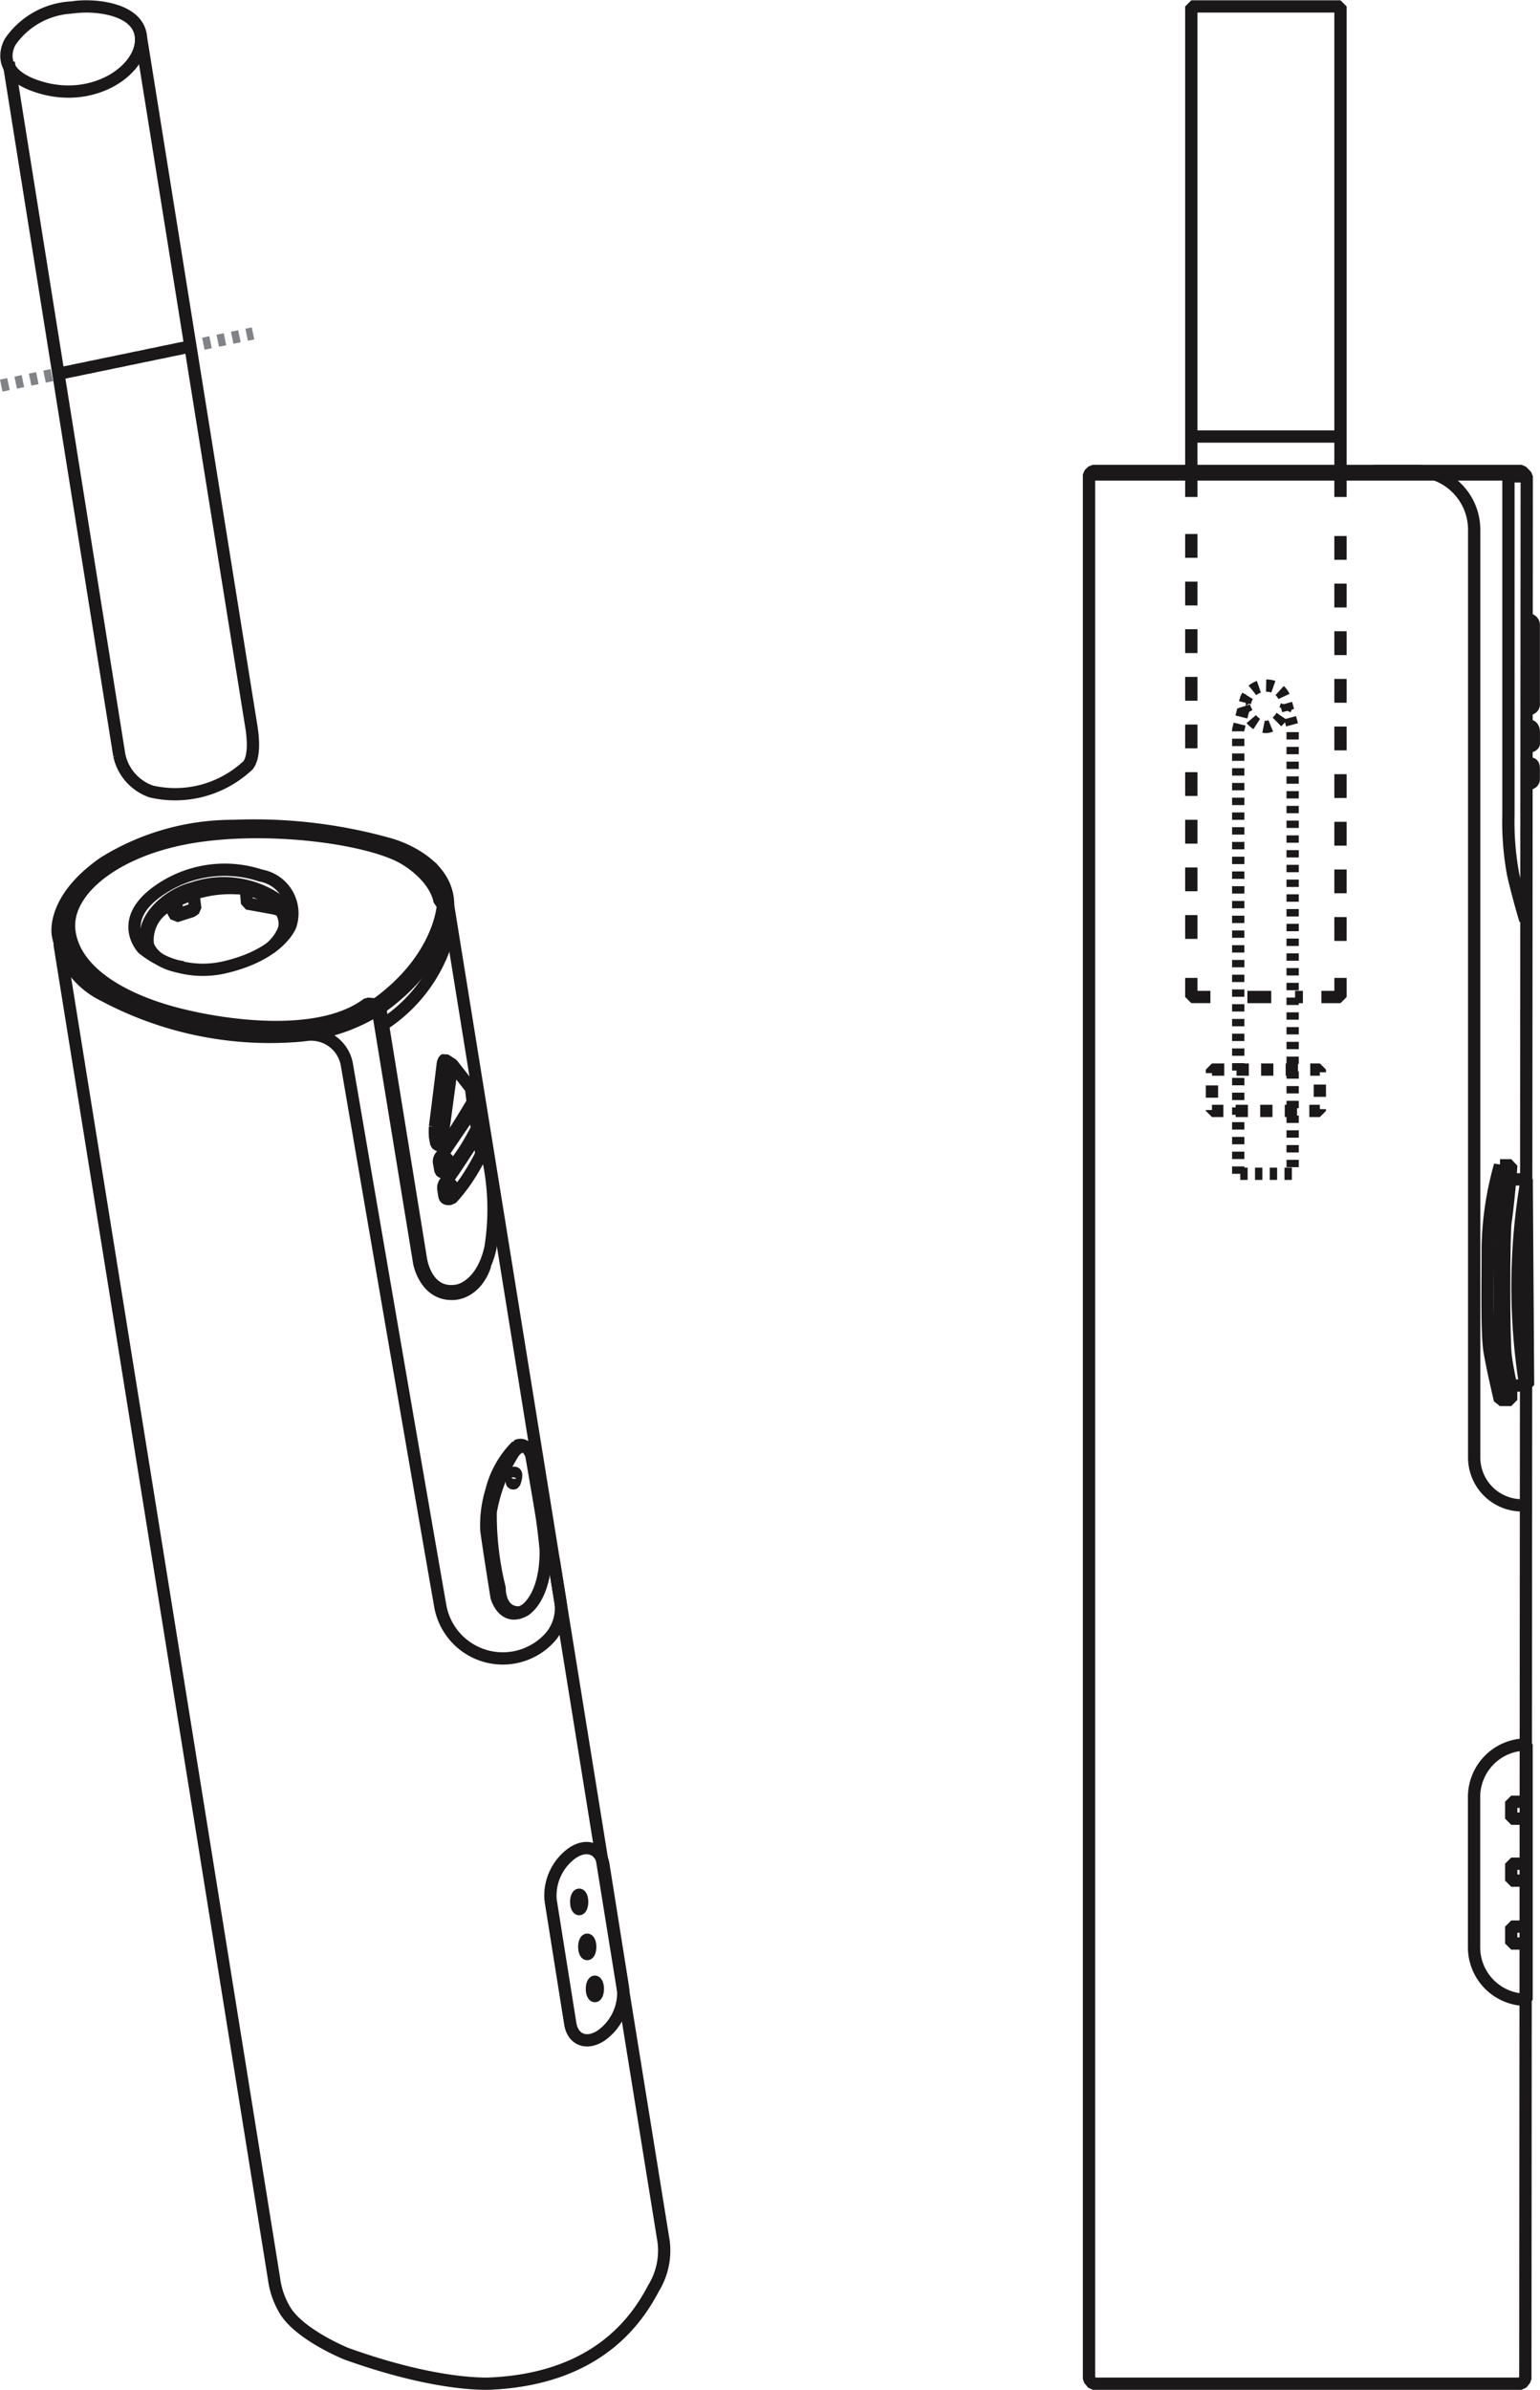 <svg xmlns="http://www.w3.org/2000/svg" width="62.682" height="97.243" viewBox="0 0 62.682 97.243">
  <g id="Group_136" data-name="Group 136" transform="translate(0.051 0.259)">
    <line id="Line_42" data-name="Line 42" y1="2.123" x2="10.248" transform="translate(0 13.306)" fill="none" stroke="#818386" stroke-linejoin="bevel" stroke-width="0.5" stroke-dasharray="0.3 0.3"/>
    <line id="Line_43" data-name="Line 43" y1="1.084" x2="5.233" transform="translate(2.507 13.826)" fill="none" stroke="#1a1818" stroke-linejoin="bevel" stroke-width="0.5"/>
    <path id="Path_241" data-name="Path 241" d="M283.474,894.257s-.853,1.306,1.313,1.9,4.07-.781,4-2.036-2.026-1.375-2.8-1.243A3.24,3.24,0,0,0,283.474,894.257Z" transform="translate(-283.098 -892.833)" fill="none" stroke="#1a1818" stroke-linejoin="bevel" stroke-width="0.5"/>
    <path id="Path_242" data-name="Path 242" d="M283.369,894.66l4.5,28.186a2,2,0,0,0,1.3,1.471,4.322,4.322,0,0,0,3.866-1s.437-.219.207-1.648-4.488-28.008-4.488-28.008" transform="translate(-283.064 -892.376)" fill="none" stroke="#1a1818" stroke-linejoin="bevel" stroke-width="0.5"/>
    <path id="Path_243" data-name="Path 243" d="M300.2,917.392s-.068-.9-1.381-1.726-5.347-1.427-8.562-.932-5.351,2.209-5.126,3.866,2.158,2.728,4.126,3.279,6.013,1.168,8.009-.345l.345.034.172.138a7.245,7.245,0,0,1-3.417,1.14,14.368,14.368,0,0,1-7.818-1.64,3.413,3.413,0,0,1-1.883-2.451s-.322-1.423,1.864-2.951a9.965,9.965,0,0,1,5.282-1.5,20.322,20.322,0,0,1,6.353.743s2.417.631,2.381,2.52Z" transform="translate(-282.356 -880.961)" fill="none" stroke="#1a1818" stroke-linejoin="bevel" stroke-width="0.5"/>
    <path id="Path_244" data-name="Path 244" d="M295.1,916.882l-.068-.189a2.449,2.449,0,0,0-.6-1.33" transform="translate(-276.945 -880.366)" fill="none" stroke="#1a1818" stroke-linejoin="bevel" stroke-width="0.5"/>
    <path id="Path_245" data-name="Path 245" d="M295.721,916.352s-.087,2.179-2.728,4.073" transform="translate(-277.738 -879.819)" fill="none" stroke="#1a1818" stroke-linejoin="bevel" stroke-width="0.5"/>
    <path id="Path_246" data-name="Path 246" d="M300.416,917.252h-.2s.039-.323-.592-1.174-2.717-1.392-4.213-1.519a16.171,16.171,0,0,0-5.937.155,6.815,6.815,0,0,0-3.728,1.883,2.4,2.4,0,0,0-.76,2.313c.413,1.277,1.709,2.847,6.248,3.521s6.077-.794,6.077-.794l.449.034c2.74-1.937,2.762-4.143,2.762-4.143l8.769,54.339a2.925,2.925,0,0,1-.409,1.889c-.593,1.115-2.122,3.636-6.527,3.877,0,0-2.046.2-5.976-1.208,0,0-2.007-.808-2.555-1.864a3.307,3.307,0,0,1-.39-1.179c-.123-.761-8.736-54.335-8.736-54.335" transform="translate(-282.33 -880.926)" fill="none" stroke="#1a1818" stroke-linejoin="bevel" stroke-width="0.5"/>
    <path id="Path_247" data-name="Path 247" d="M293.1,919.064l1.657,10.22s.208,1.522,1.5,1.277c0,0,.969-.149,1.328-1.726a9.8,9.8,0,0,0-.081-3.591" transform="translate(-277.676 -878.318)" fill="none" stroke="#1a1818" stroke-linejoin="bevel" stroke-width="0.5"/>
    <path id="Path_248" data-name="Path 248" d="M293.039,919.108l1.689,10.322s.255,1.322,1.417,1.243c0,0,.873-.006,1.268-1.174" transform="translate(-277.713 -878.294)" fill="none" stroke="#1a1818" stroke-linejoin="bevel" stroke-width="0.5"/>
    <path id="Path_249" data-name="Path 249" d="M295.938,916.841a6.3,6.3,0,0,1-2.745,4.117" transform="translate(-277.628 -879.548)" fill="none" stroke="#1a1818" stroke-linejoin="bevel" stroke-width="0.5"/>
    <path id="Path_250" data-name="Path 250" d="M295.239,920.609l-.3-.19s-.07.034-.087.207-.312,2.521-.312,2.521a3.728,3.728,0,0,0,0,.413c.017.09.051.276.051.276s.068.068.12.068.141.054.329-.137,1.035-1.623,1.035-1.623l-.068-.553Z" transform="translate(-276.885 -877.568)" fill="none" stroke="#1a1818" stroke-linejoin="bevel" stroke-width="0.5"/>
    <path id="Path_251" data-name="Path 251" d="M295.114,920.542l-.318,2.364a2,2,0,0,0,.017.829" transform="translate(-276.76 -877.5)" fill="none" stroke="#1a1818" stroke-linejoin="bevel" stroke-width="0.5"/>
    <path id="Path_252" data-name="Path 252" d="M294.757,923.5l1.07-1.571a.213.213,0,0,1,.19-.034c.1.034.121.189.121.189l.051.328s-.067.135-.207.379a7.346,7.346,0,0,1-.932,1.347.244.244,0,0,1-.345,0l-.056-.311A.333.333,0,0,1,294.757,923.5Z" transform="translate(-276.826 -876.76)" fill="none" stroke="#1a1818" stroke-linejoin="bevel" stroke-width="0.5"/>
    <path id="Path_253" data-name="Path 253" d="M294.705,922.942s.249.033.294.224a1.145,1.145,0,0,1,.017.381" transform="translate(-276.791 -876.172)" fill="none" stroke="#1a1818" stroke-linejoin="bevel" stroke-width="0.5"/>
    <path id="Path_254" data-name="Path 254" d="M294.763,924.53a.375.375,0,0,1,.1-.345c.155-.155,1.087-1.606,1.087-1.606a.215.215,0,0,1,.241.07.815.815,0,0,1,.1.449,9.092,9.092,0,0,1-.621,1.061,7.01,7.01,0,0,1-.587.733c-.034,0-.244.056-.277-.1S294.763,924.53,294.763,924.53Z" transform="translate(-276.763 -876.38)" fill="none" stroke="#1a1818" stroke-linejoin="bevel" stroke-width="0.5"/>
    <path id="Path_255" data-name="Path 255" d="M294.816,923.643a.253.253,0,0,1,.294.242,1.907,1.907,0,0,0,.034.328" transform="translate(-276.729 -875.785)" fill="none" stroke="#1a1818" stroke-linejoin="bevel" stroke-width="0.5"/>
    <path id="Path_256" data-name="Path 256" d="M297.717,930.924s-.2-.559-.587-.379a3.9,3.9,0,0,0-1.036,1.828,4.8,4.8,0,0,0-.207,1.589c.053.464.415,2.728.415,2.728s.272,1.028,1.139.552c0,0,.878-.477.864-2.454,0,0-.065-.757-.174-1.439S297.717,930.924,297.717,930.924Z" transform="translate(-276.143 -871.985)" fill="none" stroke="#1a1818" stroke-linejoin="bevel" stroke-width="0.5"/>
    <path id="Path_257" data-name="Path 257" d="M297.5,930.592s-.284-.176-.561.205a6.684,6.684,0,0,0-.932,2.417,12.333,12.333,0,0,0,.364,3.1s-.033,1.03.845.988" transform="translate(-276.086 -871.961)" fill="none" stroke="#1a1818" stroke-linejoin="bevel" stroke-width="0.5"/>
    <path id="Path_258" data-name="Path 258" d="M296.551,931.487s.025-.3.138-.241-.034.415-.034.415S296.515,931.738,296.551,931.487Z" transform="translate(-275.772 -871.581)" fill="none" stroke="#1a1818" stroke-linejoin="bevel" stroke-width="0.5"/>
    <path id="Path_259" data-name="Path 259" d="M298.48,942.583c0,.161-.054.294-.121.294s-.121-.132-.121-.294.054-.294.121-.294S298.48,942.421,298.48,942.583Z" transform="translate(-274.836 -865.466)" fill="none" stroke="#1a1818" stroke-linejoin="bevel" stroke-width="0.5"/>
    <path id="Path_260" data-name="Path 260" d="M298.691,943.761c0,.161-.054.293-.121.293s-.121-.132-.121-.293.054-.294.121-.294S298.691,943.6,298.691,943.761Z" transform="translate(-274.719 -864.814)" fill="none" stroke="#1a1818" stroke-linejoin="bevel" stroke-width="0.5"/>
    <path id="Path_261" data-name="Path 261" d="M298.891,944.86c0,.162-.054.294-.121.294s-.121-.132-.121-.294.054-.293.121-.293S298.891,944.7,298.891,944.86Z" transform="translate(-274.608 -864.205)" fill="none" stroke="#1a1818" stroke-linejoin="bevel" stroke-width="0.5"/>
    <path id="Path_262" data-name="Path 262" d="M288.492,919.207s-1.209-.068-1.485-1,.823-1.94,1.864-2.209a3.892,3.892,0,0,1,3.419.449s.96.885-.276,2" transform="translate(-281.074 -880.119)" fill="none" stroke="#1a1818" stroke-linejoin="bevel" stroke-width="0.5"/>
    <path id="Path_263" data-name="Path 263" d="M290.352,919.409a3.888,3.888,0,0,1-3.349-.76s-1.067-1.115.586-2.313a4.678,4.678,0,0,1,4.211-.656,1.563,1.563,0,0,1,1.21,2.037S292.587,918.883,290.352,919.409Z" transform="translate(-281.241 -880.32)" fill="none" stroke="#1a1818" stroke-linejoin="bevel" stroke-width="0.5"/>
    <path id="Path_264" data-name="Path 264" d="M287.037,918.347a1.59,1.59,0,0,1,.57-1.553,4.806,4.806,0,0,1,3.037-.864c.875.011,2.1.666,1.934,1.65" transform="translate(-281.052 -880.053)" fill="none" stroke="#1a1818" stroke-linejoin="bevel" stroke-width="0.5"/>
    <path id="Path_265" data-name="Path 265" d="M287.66,916.419l.034.379.1.174.656-.208.138-.1-.068-.553" transform="translate(-280.69 -879.954)" fill="none" stroke="#1a1818" stroke-linejoin="bevel" stroke-width="0.5"/>
    <path id="Path_266" data-name="Path 266" d="M287.748,916.252l.068.57-.068.068" transform="translate(-280.64 -879.874)" fill="none" stroke="#1a1818" stroke-linejoin="bevel" stroke-width="0.5"/>
    <line id="Line_44" data-name="Line 44" y1="0.242" x2="0.725" transform="translate(7.177 36.706)" fill="none" stroke="#1a1818" stroke-linejoin="bevel" stroke-width="0.5"/>
    <path id="Path_267" data-name="Path 267" d="M289.582,915.952l.051.587,1.14.207.207.07" transform="translate(-279.626 -880.04)" fill="none" stroke="#1a1818" stroke-linejoin="bevel" stroke-width="0.5"/>
    <line id="Line_45" data-name="Line 45" x2="0.029" y2="0.207" transform="translate(11.117 36.499)" fill="none" stroke="#1a1818" stroke-linejoin="bevel" stroke-width="0.5"/>
    <path id="Path_268" data-name="Path 268" d="M320.427,911.737v-18.9h-6.072v18.827" transform="translate(-265.917 -892.834)" fill="none" stroke="#1a1818" stroke-linejoin="bevel" stroke-width="0.5"/>
    <path id="Path_269" data-name="Path 269" d="M311.824,905h17.457l.21.216-.057,77.409-.152.191H311.828l-.154-.191V905.143Z" transform="translate(-267.4 -886.099)" fill="none" stroke="#1a1818" stroke-linejoin="bevel" stroke-width="0.5"/>
    <line id="Line_46" data-name="Line 46" y2="0.777" transform="translate(48.438 19.183)" fill="none" stroke="#1a1818" stroke-linejoin="bevel" stroke-width="0.5"/>
    <line id="Line_47" data-name="Line 47" y2="17.308" transform="translate(48.438 21.465)" fill="none" stroke="#1a1818" stroke-linejoin="bevel" stroke-width="0.5" stroke-dasharray="0.969 0.969"/>
    <path id="Path_270" data-name="Path 270" d="M314.355,918.278v.777h.777" transform="translate(-265.917 -878.753)" fill="none" stroke="#1a1818" stroke-linejoin="bevel" stroke-width="0.5"/>
    <line id="Line_48" data-name="Line 48" x2="2.259" transform="translate(50.721 40.302)" fill="none" stroke="#1a1818" stroke-linejoin="bevel" stroke-width="0.5" stroke-dasharray="0.97 0.97"/>
    <path id="Path_271" data-name="Path 271" d="M317.764,919.055h.777v-.777" transform="translate(-264.03 -878.753)" fill="none" stroke="#1a1818" stroke-linejoin="bevel" stroke-width="0.5"/>
    <line id="Line_49" data-name="Line 49" y1="17.308" transform="translate(54.51 20.712)" fill="none" stroke="#1a1818" stroke-linejoin="bevel" stroke-width="0.5" stroke-dasharray="0.969 0.969"/>
    <line id="Line_50" data-name="Line 50" y1="0.777" transform="translate(54.51 19.183)" fill="none" stroke="#1a1818" stroke-linejoin="bevel" stroke-width="0.5"/>
    <path id="Path_272" data-name="Path 272" d="M315.584,930.483V912.42l.306-1.223a.871.871,0,0,1,.84-.573.762.762,0,0,1,.763.573l.306,1.108v18.178Z" transform="translate(-265.236 -882.989)" fill="none" stroke="#1a1818" stroke-linejoin="bevel" stroke-width="0.5" stroke-dasharray="0.3 0.3"/>
    <rect id="Rectangle_110" data-name="Rectangle 110" width="4.391" height="1.681" transform="translate(49.279 43.255)" fill="none" stroke="#1a1818" stroke-linejoin="bevel" stroke-width="0.5" stroke-dasharray="0.5 0.5"/>
    <path id="Path_273" data-name="Path 273" d="M315.738,911.179s.236.785.868.84c0,0,.567.044.865-.879" transform="translate(-265.151 -882.703)" fill="none" stroke="#1a1818" stroke-linejoin="bevel" stroke-width="0.5" stroke-dasharray="0.3 0.3"/>
    <path id="Path_274" data-name="Path 274" d="M311.675,905.093h16.918l.152.076h.744" transform="translate(-267.4 -886.05)" fill="none" stroke="#1a1818" stroke-linejoin="bevel" stroke-width="0.5"/>
    <path id="Path_275" data-name="Path 275" d="M322.665,905.142v13.78a11.723,11.723,0,0,0,.191,2.412c.228.993.5,1.87.5,1.87" transform="translate(-261.319 -886.023)" fill="none" stroke="#1a1818" stroke-linejoin="bevel" stroke-width="0.5"/>
    <path id="Path_276" data-name="Path 276" d="M323.168,908.891a.228.228,0,0,1,.249.249v3.152s.047.247-.249.247" transform="translate(-261.04 -883.948)" fill="none" stroke="#1a1818" stroke-linejoin="bevel" stroke-width="0.5"/>
    <path id="Path_277" data-name="Path 277" d="M323.168,911.682h.134s.117.042.117.241v.485s-.04.115-.25.115" transform="translate(-261.04 -882.403)" fill="none" stroke="#1a1818" stroke-linejoin="bevel" stroke-width="0.5"/>
    <path id="Path_278" data-name="Path 278" d="M323.107,912.666h.191s.152-.042.152.191v.458s.014.191-.343.191" transform="translate(-261.073 -881.86)" fill="none" stroke="#1a1818" stroke-linejoin="bevel" stroke-width="0.5"/>
    <path id="Path_279" data-name="Path 279" d="M323.469,923.555H322.8s-.115,1.26-.191,1.718-.076,4.812,0,5.423.228,1.26.228,1.26l.688-.037Z" transform="translate(-261.38 -875.833)" fill="none" stroke="#1a1818" stroke-linejoin="bevel" stroke-width="0.5"/>
    <path id="Path_280" data-name="Path 280" d="M323.276,923.555a25.572,25.572,0,0,0-.057,8.382" transform="translate(-261.186 -875.833)" fill="none" stroke="#1a1818" stroke-linejoin="bevel" stroke-width="0.5"/>
    <path id="Path_281" data-name="Path 281" d="M323.042,923.759l.039-.573h-.458a13.082,13.082,0,0,0-.5,3.312c0,1.672-.042,3.534.076,4.25s.421,1.985.421,1.985h.458v-.573" transform="translate(-261.62 -876.037)" fill="none" stroke="#1a1818" stroke-linejoin="bevel" stroke-width="0.5"/>
    <path id="Path_282" data-name="Path 282" d="M322.91,932.734a9.791,9.791,0,0,1-.482-2.482c.023-.948.023-4.888.023-4.888a7.187,7.187,0,0,1,.458-2.176" transform="translate(-261.449 -876.037)" fill="none" stroke="#1a1818" stroke-linejoin="bevel" stroke-width="0.5"/>
    <path id="Path_283" data-name="Path 283" d="M323.328,939.854h-.59v.688h.573" transform="translate(-261.278 -866.813)" fill="none" stroke="#1a1818" stroke-linejoin="bevel" stroke-width="0.5"/>
    <path id="Path_284" data-name="Path 284" d="M323.328,941.477h-.59v.688h.573" transform="translate(-261.278 -865.915)" fill="none" stroke="#1a1818" stroke-linejoin="bevel" stroke-width="0.5"/>
    <path id="Path_285" data-name="Path 285" d="M323.328,943.124h-.59v.688h.573" transform="translate(-261.278 -865.003)" fill="none" stroke="#1a1818" stroke-linejoin="bevel" stroke-width="0.5"/>
    <path id="Path_286" data-name="Path 286" d="M325.182,947.083h0a1.95,1.95,0,0,1-1.951-1.951V907.4A2.394,2.394,0,0,0,320.837,905h-1.715" transform="translate(-263.279 -886.099)" fill="none" stroke="#1a1818" stroke-linejoin="bevel" stroke-width="0.5"/>
    <path id="Path_287" data-name="Path 287" d="M323.9,948.743h0a2.137,2.137,0,0,1-2.138-2.137v-6.113a2.137,2.137,0,0,1,2.138-2.138Z" transform="translate(-261.815 -867.643)" fill="none" stroke="#1a1818" stroke-linejoin="bevel" stroke-width="0.5"/>
    <path id="Path_288" data-name="Path 288" d="M299.639,948.688h0c-.593.4-1.16.183-1.266-.478l-.8-5.025a2.132,2.132,0,0,1,.884-1.917c.593-.4,1.16-.183,1.266.478l.8,5.025A2.132,2.132,0,0,1,299.639,948.688Z" transform="translate(-275.213 -866.141)" fill="none" stroke="#1a1818" stroke-linejoin="bevel" stroke-width="0.5"/>
    <path id="Path_289" data-name="Path 289" d="M288.26,919.492l4.837.426a1.474,1.474,0,0,1,1.328,1.219c.624,3.638,2.625,15.29,3.8,22.016a2.585,2.585,0,0,0,4.416,1.339,1.783,1.783,0,0,0,.474-1.522l-.275-1.7" transform="translate(-280.357 -878.081)" fill="none" stroke="#1a1818" stroke-linejoin="bevel" stroke-width="0.5"/>
    <line id="Line_51" data-name="Line 51" x2="6.116" transform="translate(48.393 17.501)" fill="none" stroke="#1a1818" stroke-linejoin="bevel" stroke-width="0.5"/>
  </g>
</svg>

